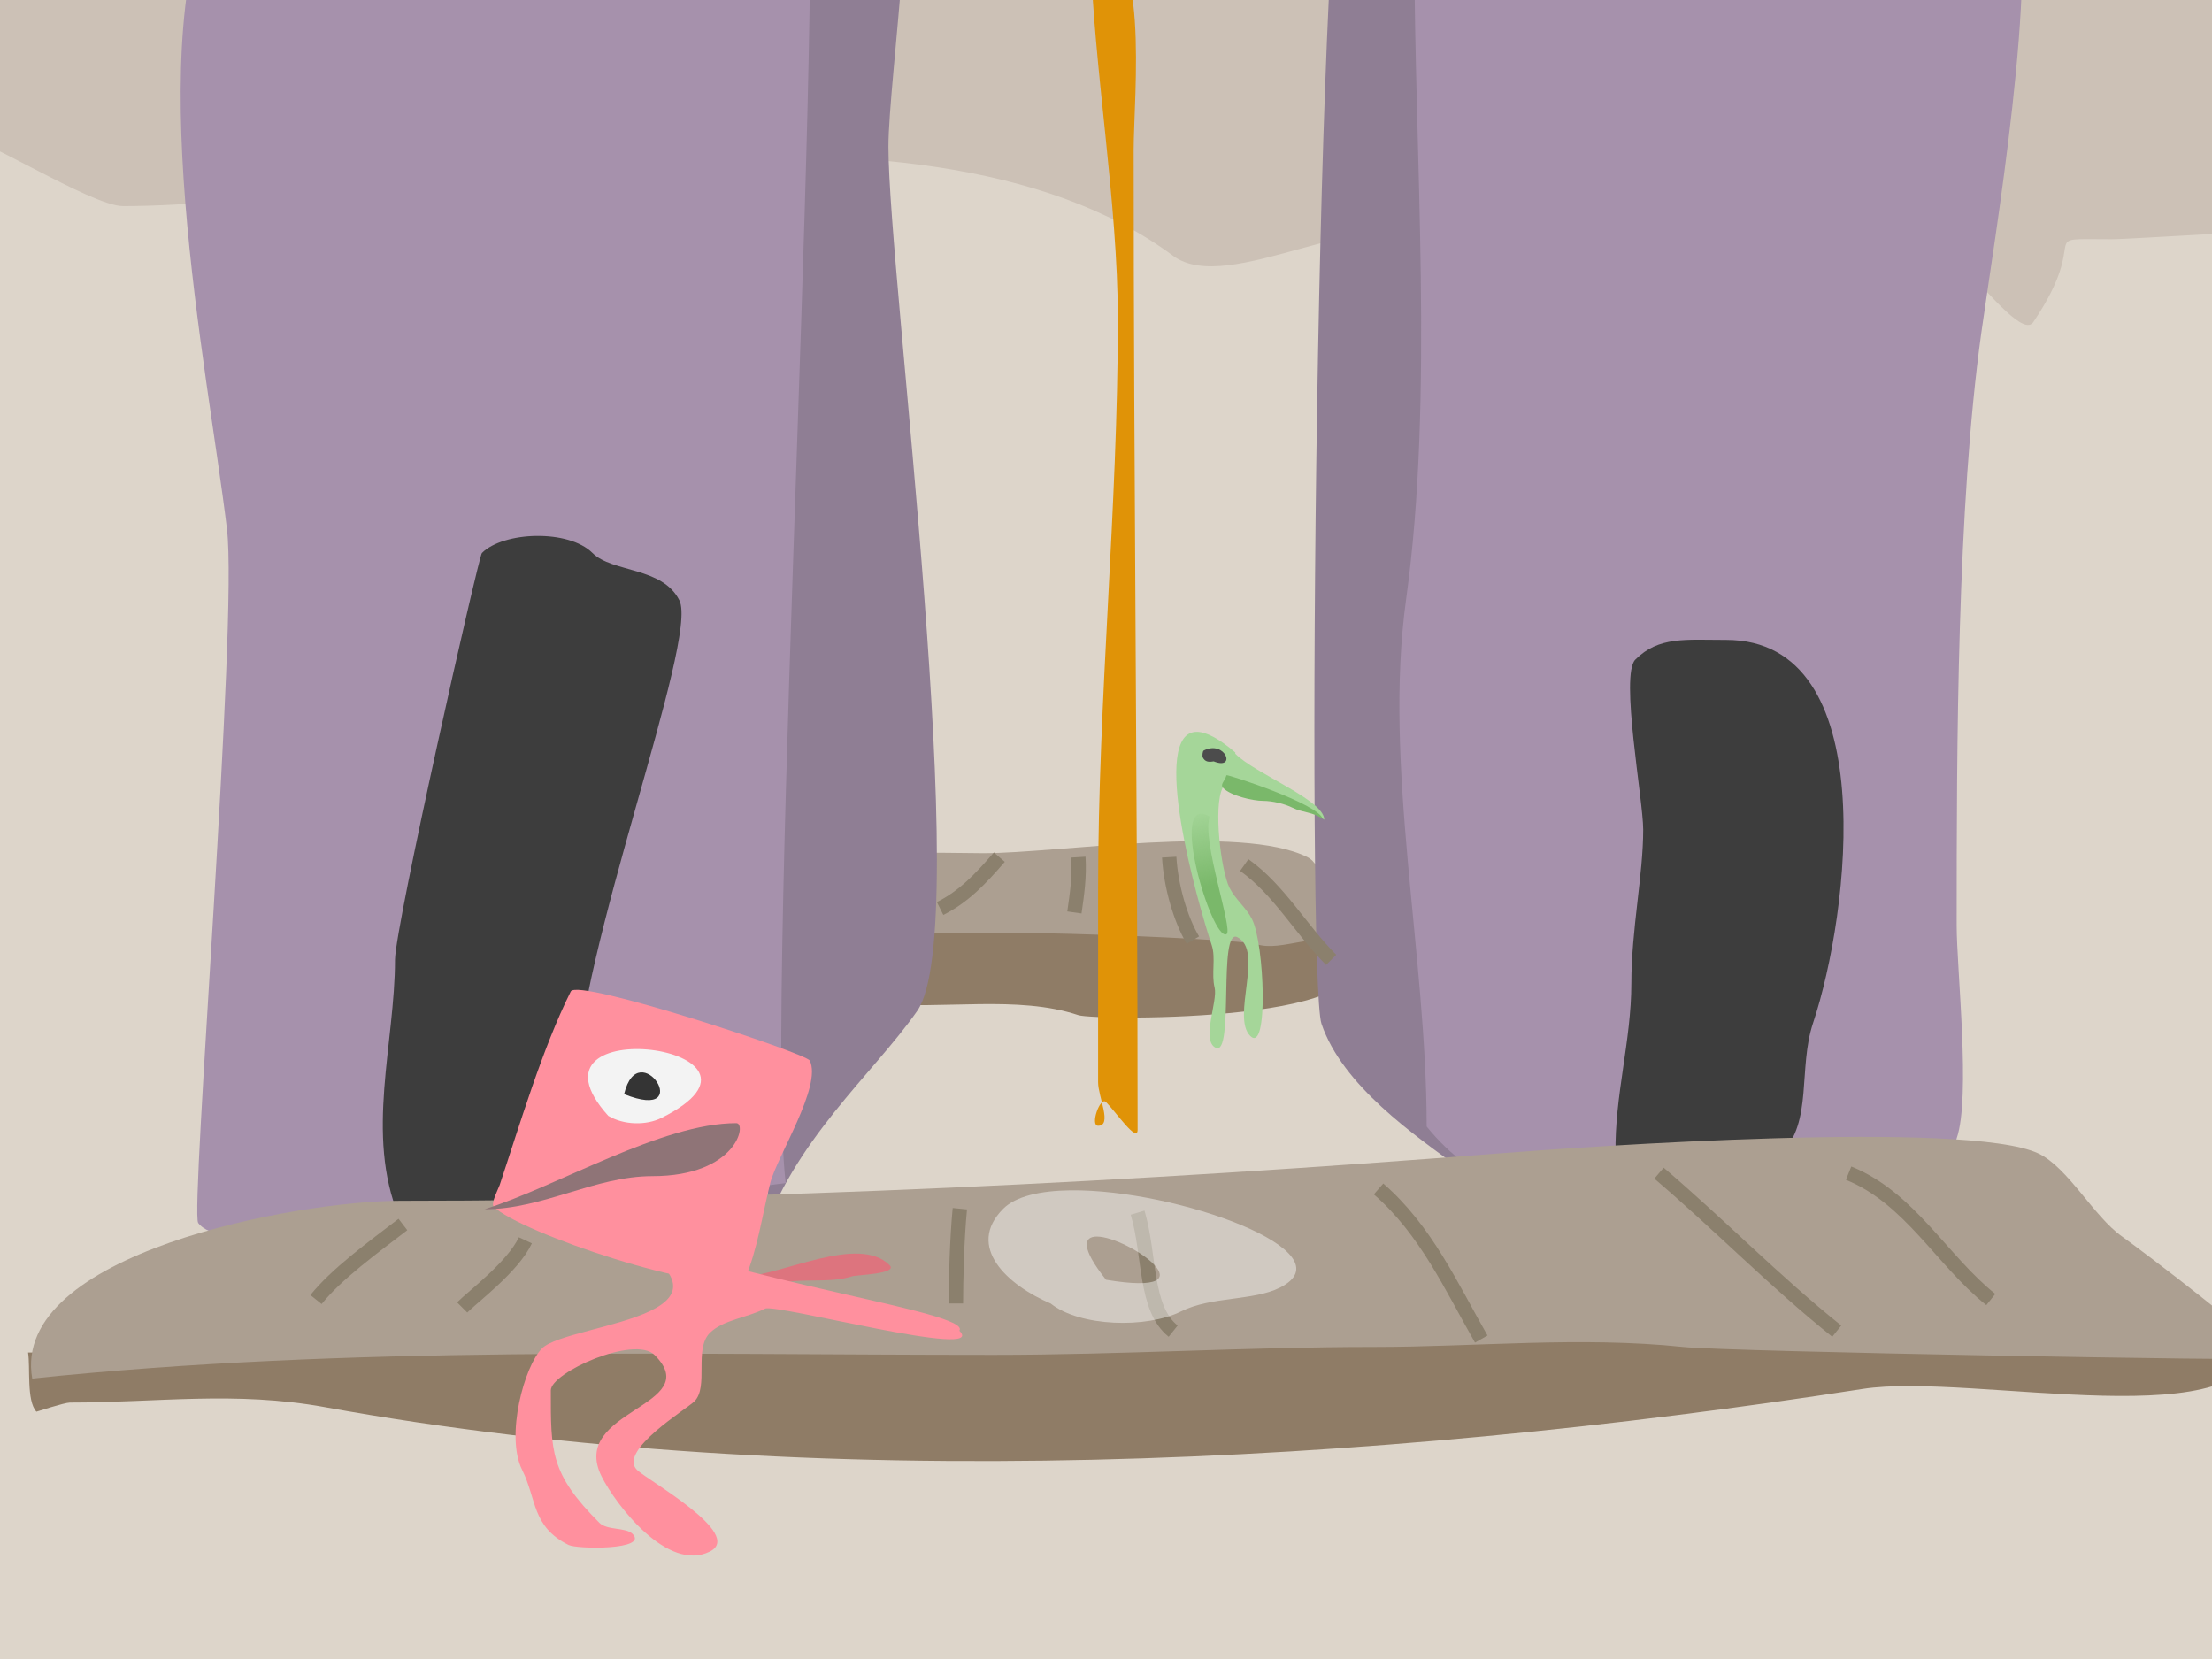 <?xml version="1.0" encoding="UTF-8" standalone="no"?>
<!-- Created with Inkscape (http://www.inkscape.org/) -->

<svg
   xmlns:dc="http://purl.org/dc/elements/1.1/"
   xmlns:cc="http://creativecommons.org/ns#"
   xmlns:rdf="http://www.w3.org/1999/02/22-rdf-syntax-ns#"
   xmlns:svg="http://www.w3.org/2000/svg"
   xmlns="http://www.w3.org/2000/svg"
   xmlns:xlink="http://www.w3.org/1999/xlink"
   xmlns:sodipodi="http://sodipodi.sourceforge.net/DTD/sodipodi-0.dtd"
   xmlns:inkscape="http://www.inkscape.org/namespaces/inkscape"
   width="800"
   height="600"
   id="svg2"
   version="1.1"
   inkscape:version="0.48.4 r9939"
   sodipodi:docname="ug_1.svg"
   inkscape:export-filename="C:\Users\matthew\Desktop\ug_2.png"
   inkscape:export-xdpi="90"
   inkscape:export-ydpi="90">
  <rect width="100%" height="100%" fill="#333333" stroke="none"/>
  <defs
     id="defs4">
    <linearGradient
       inkscape:collect="always"
       id="linearGradient4228">
      <stop
         style="stop-color:#7ab86a;stop-opacity:1;"
         offset="0"
         id="stop4230" />
      <stop
         style="stop-color:#7ab86a;stop-opacity:0;"
         offset="1"
         id="stop4232" />
    </linearGradient>
    <linearGradient
       inkscape:collect="always"
       id="linearGradient4027">
      <stop
         style="stop-color:#7ab76b;stop-opacity:1;"
         offset="0"
         id="stop4029" />
      <stop
         style="stop-color:#7ab76b;stop-opacity:0;"
         offset="1"
         id="stop4031" />
    </linearGradient>
    <linearGradient
       id="linearGradient3923">
      <stop
         style="stop-color:#9bb7ec;stop-opacity:1;"
         offset="0"
         id="stop3925" />
      <stop
         style="stop-color:#88a0cd;stop-opacity:1;"
         offset="1"
         id="stop3927" />
    </linearGradient>
    <linearGradient
       id="linearGradient3781">
      <stop
         style="stop-color:#dbcdff;stop-opacity:1;"
         offset="0"
         id="stop3783" />
      <stop
         style="stop-color:#ffd2f0;stop-opacity:1;"
         offset="1"
         id="stop3785" />
    </linearGradient>
    <linearGradient
       inkscape:collect="always"
       xlink:href="#linearGradient4228"
       id="linearGradient4248"
       gradientUnits="userSpaceOnUse"
       x1="1069.056"
       y1="320.05"
       x2="1063.737"
       y2="292.193" />
    <linearGradient
       inkscape:collect="always"
       xlink:href="#linearGradient4027"
       id="linearGradient4250"
       gradientUnits="userSpaceOnUse"
       gradientTransform="translate(540,452.362)"
       x1="427.496"
       y1="315.964"
       x2="425.945"
       y2="294.535" />
  </defs>
  <sodipodi:namedview
     id="base"
     pagecolor="#ffffff"
     bordercolor="#666666"
     borderopacity="1.0"
     inkscape:pageopacity="0.0"
     inkscape:pageshadow="2"
     inkscape:zoom="0.49497475"
     inkscape:cx="570.01443"
     inkscape:cy="276.62728"
     inkscape:document-units="px"
     inkscape:current-layer="layer1"
     showgrid="false"
     inkscape:window-width="1366"
     inkscape:window-height="706"
     inkscape:window-x="-8"
     inkscape:window-y="-8"
     inkscape:window-maximized="1" />
  <g
     inkscape:label="Layer 1"
     inkscape:groupmode="layer"
     id="layer1"
     transform="translate(0,-452.362)">
    <rect
       style="fill:#ccc1b6;fill-opacity:1;stroke:none"
       id="rect4013"
       width="854.589"
       height="234.355"
       x="-16.162"
       y="428.088" />
    <path
       style="fill:#ddd5ca;fill-opacity:1;stroke:none"
       d="m -10.093,1089.995 c -3.728,-155.49 -46.006,-319.534 -14.142,-461.254 5.945,-26.442 0.868,-109.113 12.122,-125.796 2.306,-3.418 45.02,23.961 56.567,23.961 95.658,0 286.259,-51.376 379.809,17.971 20.197,14.972 70.53,-20.056 98.993,-5.99 33.714,16.661 116.307,-1.925 151.52,-14.976 17.349,-6.43 54.058,54.638 60.608,44.927 21.865,-32.417 -0.608,-29.952 28.284,-29.952 7.706,0 72.729,-4.514 72.729,-2.995 0,49.495 31.679,83.154 36.365,131.787 2.714,28.169 -20.667,411.025 -32.324,428.307 -23.723,35.171 -229.201,29.331 -268.695,20.966 -76.36,-16.172 -188.593,-33.77 -264.654,-14.976 -46.538,11.499 -110.548,24.937 -157.58,14.976 -42.199,-8.938 -121.376,-49.625 -159.601,-26.956 z"
       id="path4011"
       inkscape:connector-curvature="0" />
    <path
       style="fill:#ac9f91;stroke:none;stroke-width:1px;stroke-linecap:butt;stroke-linejoin:miter;stroke-opacity:1;fill-opacity:1"
       d="M 338.571,351.429 C 357.1,346.198 375.549,350 394.286,350 c 11.429,0 22.857,0 34.286,0 29.907,0 65.89,4.636 52.857,-21.429 -2.119,-4.238 -2.813,-15.692 -8.571,-18.571 -24.142,-12.071 -89.979,-1.429 -117.143,-1.429 -3.72,0 -26.73,-0.413 -27.143,0 -2.509,2.509 0.061,15.593 -1.429,18.571 -1.378,2.756 -12.455,21.831 -10,24.286 0.489,0.489 16.574,0 21.429,0 z"
       id="path3979"
       inkscape:connector-curvature="0"
       transform="translate(0,452.362)" />
    <path
       style="fill:#8f7c66;stroke:none;stroke-width:1px;stroke-linecap:butt;stroke-linejoin:miter;stroke-opacity:1;fill-opacity:1"
       d="m 317.143,362.857 c 23.716,2.413 50.859,-3.047 72.857,4.286 6.199,2.066 121.23,2.659 94.286,-24.286 -7.079,-7.079 -20.502,1.737 -30,-1.429 C 448.613,339.538 326.031,333.969 320,340 c -4.918,4.918 -4.135,15.187 -2.857,22.857 z"
       id="path3981"
       inkscape:connector-curvature="0"
       transform="translate(0,452.362)" />
    <path
       style="fill:#8f7e94;fill-opacity:1;stroke:none"
       d="m 275.247,900.934 c 11.329,-35.823 40.48,-60.059 56.466,-82.937 20.739,-29.68 -10.402,-265.402 -10.402,-312.608 0,-23.728 12.83,-111.361 2.972,-125.468 -10.372,-14.844 -29.973,3.371 -43.092,12.759 -7.959,5.695 -2.972,72.677 -2.972,85.063 0,92.271 -10.402,187.046 -10.402,278.583 0,39.773 16.326,112.779 7.43,144.608 z"
       id="path3969"
       inkscape:connector-curvature="0" />
    <path
       style="fill:#8f7e94;fill-opacity:1;stroke:none"
       d="m 528.452,875.219 c -17.003,-12.343 -42.945,-30.243 -50.522,-52.591 -5.487,-16.184 -2.201,-428.435 10.402,-447.02 6.367,-9.39 44.578,42.953 44.578,56.973 0,33.201 -1.57,431.99 -4.458,442.637 z"
       id="path3971"
       inkscape:connector-curvature="0" />
    <path
       style="fill:#a691ac;fill-opacity:1;stroke:none"
       d="m 284.163,880.251 c -30.23,3.383 -198.306,34.044 -212.489,14.403 -2.936,-4.065 14.47,-217.224 10.402,-251.026 -7.04,-58.489 -32.115,-178.701 -2.972,-232.507 52.136,-96.258 155.597,-105.527 211.004,-28.806 11.174,15.472 -13.986,431.122 -5.944,497.936 z"
       id="path3975"
       inkscape:connector-curvature="0" />
    <path
       style="fill:#a691ac;fill-opacity:1;stroke:none"
       d="m 515.97,859.788 c 35.091,43.381 98.737,32.138 147.108,32.138 13.373,0 53.494,0 40.12,0 -1.18,0 1.609,-19.638 4.458,-27.853 5.162,-14.885 0,-61.152 0,-77.131 0,-65.131 0.143,-151.005 8.916,-214.252 4.348,-31.347 21.573,-132.76 11.888,-160.689 -6.856,-19.772 -78.39,0.105 -93.614,-4.285 -32.898,-9.487 -81.196,-0.688 -109.96,-21.425 -1.679,-1.211 -11.343,-5.07 -13.373,-2.143 -2.413,3.48 0,43.056 0,49.278 0,75.465 7.201,162.338 -2.972,235.677 -8.328,60.04 7.43,128.478 7.43,190.684 z"
       id="path3977"
       inkscape:connector-curvature="0" />
    <path
       style="fill:#3d3d3d;stroke:none;stroke-width:1px;stroke-linecap:butt;stroke-linejoin:miter;stroke-opacity:1;fill-opacity:1"
       d="M 584.286,417.143 C 583.908,396.33 590,376.32 590,355.714 c 0,-19.641 4.286,-39.135 4.286,-55.714 0,-10.609 -8.417,-55.869 -2.857,-61.429 8.47,-8.47 18.12,-7.143 32.857,-7.143 56.63,0 44.69,98.787 31.429,138.571 -5.448,16.343 -0.043,35.757 -11.429,47.143 -11.45,11.45 -46.37,0 -60,0 z"
       id="path3985"
       inkscape:connector-curvature="0"
       transform="translate(0,452.362)" />
    <path
       style="fill:#3d3d3d;fill-opacity:1;stroke:none"
       d="m 144.286,892.362 c -12.255,-29.638 -1.429,-62.764 -1.429,-92.857 0,-12.018 30.243,-145.958 31.429,-147.143 7.795,-7.795 31.332,-8.668 40,0 7.151,7.151 25.323,4.932 31.429,17.143 7.081,14.161 -37.143,128.653 -37.143,174.286 0,7.23 0.803,40.625 -4.286,45.714 -8.238,8.238 -46.652,2.857 -60,2.857 z"
       id="path3987"
       inkscape:connector-curvature="0" />
    <path
       style="fill:#8f7c66;fill-opacity:1;stroke:none"
       d="m 10.144,941.518 c 0.873,5.299 -0.632,17.42 3.023,21.4 0.019,0.021 10.19,-3.292 12.092,-3.292 31.618,0 59.746,-4.245 92.201,1.646 176.563,32.049 379.645,20.889 556.228,-6.585 39.834,-6.198 143.591,19.336 143.591,-19.754"
       id="path3963"
       inkscape:connector-curvature="0" />
    <path
       style="fill:#ac9f91;fill-opacity:1;stroke:none"
       d="m 11.655,950.934 c 114.545,-11.963 231.63,-8.571 347.643,-8.571 45.809,0 91.801,-2.857 137.546,-2.857 37.173,0 74.752,-3.896 111.85,0 16.692,1.753 211.19,5.077 211.608,4.286 1.825,-3.449 -46.746,-39.922 -52.902,-44.286 -10.263,-7.275 -19.461,-24.911 -30.23,-30 -25.652,-12.122 -163.795,-2.456 -194.982,0 -130.066,10.244 -267.494,17.143 -397.522,17.143 -36.888,0 -141.004,18.956 -133.011,64.286 z"
       id="path3961"
       inkscape:connector-curvature="0" />
    <path
       style="fill:none;stroke:#8b806d;stroke-width:5.2;stroke-linecap:butt;stroke-linejoin:miter;stroke-miterlimit:4;stroke-opacity:1;stroke-dasharray:none"
       d="m 145.714,895.219 c -10.932,8.375 -24.077,17.954 -31.429,27.143"
       id="path3989"
       inkscape:connector-curvature="0" />
    <path
       style="fill:none;stroke:#8b806d;stroke-width:5.2;stroke-linecap:butt;stroke-linejoin:miter;stroke-miterlimit:4;stroke-opacity:1;stroke-dasharray:none"
       d="m 190,900.934 c -4.413,9.506 -18.84,20.268 -22.857,24.286"
       id="path3991"
       inkscape:connector-curvature="0" />
    <path
       style="fill:none;stroke:#8b806d;stroke-width:5.2;stroke-linecap:butt;stroke-linejoin:miter;stroke-miterlimit:4;stroke-opacity:1;stroke-dasharray:none"
       d="m 347.143,889.505 c -1.074,10.969 -1.429,25.972 -1.429,34.286"
       id="path3993"
       inkscape:connector-curvature="0" />
    <path
       style="fill:none;stroke:#8b806d;stroke-width:5.2;stroke-linecap:butt;stroke-linejoin:miter;stroke-opacity:1;stroke-miterlimit:4;stroke-dasharray:none"
       d="m 411.429,438.571 c 4.606,15.551 2.459,34.539 12.857,42.857"
       id="path3995"
       inkscape:connector-curvature="0"
       transform="translate(0,452.362)" />
    <path
       style="fill:none;stroke:#8b806d;stroke-width:5.2;stroke-linecap:butt;stroke-linejoin:miter;stroke-opacity:1;stroke-miterlimit:4;stroke-dasharray:none"
       d="m 498.571,430 c 17.14,14.874 26.261,35.242 37.143,54.286"
       id="path3997"
       inkscape:connector-curvature="0"
       transform="translate(0,452.362)" />
    <path
       style="fill:none;stroke:#8b806d;stroke-width:5.2;stroke-linecap:butt;stroke-linejoin:miter;stroke-opacity:1;stroke-miterlimit:4;stroke-dasharray:none"
       d="m 600,424.286 c 22.064,18.811 41.869,39.209 64.286,57.143"
       id="path3999"
       inkscape:connector-curvature="0"
       transform="translate(0,452.362)" />
    <path
       style="fill:none;stroke:#8b806d;stroke-width:5.2;stroke-linecap:butt;stroke-linejoin:miter;stroke-opacity:1;stroke-miterlimit:4;stroke-dasharray:none"
       d="M 668.571,424.286 C 690.775,433.3 702.217,455.773 720,470"
       id="path4001"
       inkscape:connector-curvature="0"
       transform="translate(0,452.362)" />
    <path
       style="fill:none;stroke:#8b806d;stroke-width:5.2;stroke-linecap:butt;stroke-linejoin:miter;stroke-opacity:1;stroke-miterlimit:4;stroke-dasharray:none"
       d="M 361.429,310 C 354.565,317.933 348.512,324.316 340,328.571"
       id="path4003"
       inkscape:connector-curvature="0"
       transform="translate(0,452.362)" />
    <path
       style="fill:none;stroke:#8b806d;stroke-width:5.2;stroke-linecap:butt;stroke-linejoin:miter;stroke-opacity:1;stroke-miterlimit:4;stroke-dasharray:none"
       d="m 390,310 c 0.449,7.284 -0.469,13.281 -1.429,20"
       id="path4005"
       inkscape:connector-curvature="0"
       transform="translate(0,452.362)" />
    <path
       style="fill:none;stroke:#8b806d;stroke-width:5.2;stroke-linecap:butt;stroke-linejoin:miter;stroke-miterlimit:4;stroke-opacity:1;stroke-dasharray:none"
       d="m 422.857,762.362 c 0.62,10.658 4.172,22.667 8.571,30"
       id="path4007"
       inkscape:connector-curvature="0" />
    <path
       style="fill:none;stroke:#8b806d;stroke-width:5.2;stroke-linecap:butt;stroke-linejoin:miter;stroke-opacity:1;stroke-miterlimit:4;stroke-dasharray:none"
       d="m 450,312.857 c 12.643,8.978 20.415,23.272 31.429,34.286"
       id="path4009"
       inkscape:connector-curvature="0"
       transform="translate(0,452.362)" />
    <g
       id="g4264"
       transform="translate(600,0)">
      <path
         transform="translate(0,452.362)"
         inkscape:connector-curvature="0"
         id="path3983"
         d="m 397.143,-15.714 c -11.458,45.148 7.143,85.198 7.143,130 0,28.342 -5.714,60.505 -5.714,91.429 0,31.644 -7.143,61.929 -7.143,91.429 0,23.714 4.286,41.253 4.286,64.286 0,12.927 5.595,33.096 0,44.286 -0.878,1.756 -1.429,7.678 -1.429,5.714 0,-11.515 20.838,0 18.571,0 -5.408,0 -7.143,-66.317 -7.143,-75.714 0,-27.774 -3.819,-53.79 8.571,-78.571 2.847,-5.693 -7.143,-174.623 -7.143,-192.857 0,-14.451 4.329,-74.268 -10,-80 z"
         style="fill:#e09307;fill-opacity:1;stroke:none" />
      <path
         id="path4101"
         transform="translate(0,452.362)"
         d="m 411.219,434.656 c -30.46,0.422 -65.266,5.844 -58.375,19.625 5.106,10.213 26.259,16.943 38.594,18.562 8.257,1.376 15.926,1.438 24.281,1.438 24.696,0 76.078,-15.539 35.719,-35.719 -5.221,-2.61 -21.943,-4.159 -40.219,-3.906 z m -9.594,11.312 c 16.457,-0.475 37.874,27.75 1.781,13.312 -2.921,1.039 -15.564,0.191 -12.375,-6.188 2.517,-5.034 6.399,-7.004 10.594,-7.125 z"
         style="opacity:0.407;fill:#ffffff;fill-opacity:1;stroke:none"
         inkscape:connector-curvature="0" />
    </g>
    <g
       id="g4152"
       inkscape:export-filename="C:\Users\matthew\Desktop\dude1.png"
       inkscape:export-xdpi="90"
       inkscape:export-ydpi="90">
      <path
         inkscape:connector-curvature="0"
         id="path4150"
         d="m 269.286,915.219 c 4.692,-10.895 6.352,-23.264 9.286,-35 2.377,-9.506 18.859,-35.138 14.286,-44.286 -1.34,-2.68 -83.985,-29.888 -86.429,-25 -10.275,20.55 -18.524,48.428 -25.714,70 -0.456,1.367 -3.315,6.685 -2.143,7.857 9.325,9.325 76.643,32.057 90.714,26.429 z"
         style="fill:#ff909e;fill-opacity:1;stroke:none" />
      <path
         style="fill:#dd747e;fill-opacity:1;stroke:none"
         d="m 269.206,913.971 c 13.539,-0.382 41.291,-15.278 52.528,-4.041 3.18,3.18 -12.102,3.529 -13.637,4.041 -8.4,2.8 -19.263,0.192 -27.779,3.03 -3.316,1.105 -8.128,-0.482 -11.112,1.01 -1.536,0.768 -5.051,2.727 -5.051,1.01 0,-2.381 3.367,-3.367 5.051,-5.051 z"
         id="path4112"
         inkscape:connector-curvature="0" />
      <path
         style="fill:#ff909e;fill-opacity:1;stroke:none"
         d="m 215.988,894.501 c 67.893,34.412 -10.256,35.813 -19.967,45.524 -6.396,6.396 -13.302,31.7 -7.188,43.927 5.344,10.689 3.451,20.494 16.772,27.155 3.153,1.576 29.033,1.878 23.161,-3.993 -2.427,-2.427 -9.208,-1.222 -11.98,-3.993 -17.853,-17.853 -17.571,-25.8 -17.571,-47.92 0,-6.438 30.267,-20.049 37.537,-12.779 18.631,18.631 -31.242,19.779 -19.168,43.927 5.067,10.134 23.851,34.797 39.135,27.155 12.609,-6.304 -22.64,-25.834 -26.356,-29.551 -6.939,-6.939 17.981,-21.975 20.765,-24.759 5.3,-5.3 -0.225,-18.943 5.591,-24.759 4.68,-4.68 13.316,-5.46 19.967,-8.785 3.859,-1.929 80.942,18.646 70.283,7.987 4.686,-6.977 -81.119,-17.401 -130.982,-39.135 z"
         id="path4116"
         inkscape:connector-curvature="0"
         sodipodi:nodetypes="cssssssssssssscc" />
      <path
         style="fill:#8f7477;fill-opacity:1;stroke:none"
         d="m 175.256,889.709 c 26.605,-8.392 64.096,-31.148 91.048,-31.148 3.89,0 0.16,19.168 -30.349,19.168 -20.849,0 -39.471,11.98 -60.699,11.98 z"
         id="path4118"
         inkscape:connector-curvature="0" />
      <path
         inkscape:connector-curvature="0"
         id="path4144"
         d="m 220,855.934 c -35.164,-39.017 70.341,-24.813 19.286,0.714 -5.712,2.856 -13.807,2.573 -19.286,-0.714 z"
         style="fill:#f3f3f3;fill-opacity:1;stroke:none" />
      <path
         inkscape:connector-curvature="0"
         id="path4146"
         d="m 225.714,848.076 c 5.31,-22.151 26.422,10.569 0,0 z"
         style="fill:#343434;fill-opacity:1;stroke:none" />
    </g>
    <g
       id="g4172"
       transform="translate(200,0)"
       inkscape:export-filename="C:\Users\matthew\Desktop\dude2.png"
       inkscape:export-xdpi="90"
       inkscape:export-ydpi="90">
      <path
         transform="translate(0,452.362)"
         inkscape:connector-curvature="0"
         id="path4148"
         d="m -332.143,460 c -0.051,-14.196 12.78,-24.767 17.143,-37.857 1.257,-3.771 12.627,-28.801 9.286,-32.143 -5.68,-5.68 -80.184,-36.959 -82.143,-35 -15.931,15.931 -23.062,46.021 -35.714,65 -1.332,1.998 -5.516,6.111 -4.286,8.571 1.759,3.519 13.811,5.16 17.857,7.857 22.683,15.122 48.813,35.189 77.857,23.571 z"
         style="fill:#ff909e;fill-opacity:1;stroke:none" />
      <path
         transform="translate(0,452.362)"
         inkscape:connector-curvature="0"
         id="path4138"
         d="m -427.143,429.286 c 19.86,2.622 73.789,-32.64 87.857,-18.571 16.238,16.238 -78.998,20.048 -87.857,18.571 z"
         style="fill:#8f7477;fill-opacity:1;stroke:none" />
      <path
         inkscape:connector-curvature="0"
         id="path4140"
         d="m -382.857,856.648 c -5.609,-0.515 -12.427,-12.573 -7.143,-17.857 24.959,-24.959 47.966,17.857 7.143,17.857 z"
         style="fill:#f3f3f3;fill-opacity:1;stroke:none" />
      <path
         transform="translate(0,452.362)"
         inkscape:connector-curvature="0"
         id="path4142"
         d="m -381.429,392.857 c 0.803,-25.938 22.268,17.815 0,0 z"
         style="fill:#343434;fill-opacity:1;stroke:none" />
      <path
         inkscape:connector-curvature="0"
         id="path4170"
         d="m -340,912.362 c 6.168,-0.79 11.834,-2.565 17.857,-4.286 5.453,-1.558 10.995,-2.927 16.429,-4.286 63.563,-15.891 -24.971,31.859 -34.286,8.571 z"
         style="fill:#dd747e;fill-opacity:1;stroke:none" />
      <path
         inkscape:connector-curvature="0"
         id="path4168"
         d="m -355.714,907.362 c -6.372,40.301 -80.107,14.68 -55.714,87.857 2.773,8.319 22.758,22.55 30.714,18.571 9.096,-4.548 -51.981,-56.647 4.286,-70.714 36.719,-9.18 -5.272,43.3 7.857,56.429 3.621,3.621 16.516,19.912 24.286,12.143 9.501,-9.501 -11.903,-19.519 -15,-25.714 -3.355,-6.711 6.776,-17.123 9.286,-22.143 2.43,-4.86 0.306,-23.877 2.143,-25.714 16.214,-16.214 25.629,-4.286 47.857,-4.286 1.595,0 56.565,5.851 47.857,-2.857 -9.037,-9.037 -35.891,-1.726 -50,-6.429 -18.949,-6.316 -34.748,-17.143 -53.571,-17.143 z"
         style="fill:#ff909e;fill-opacity:1;stroke:none" />
    </g>
    <g
       id="g4236"
       transform="translate(10,0)">
      <path
         sodipodi:nodetypes="csscsssssc"
         inkscape:connector-curvature="0"
         id="path4017"
         d="m 971.291,720.378 c 3.662,1.026 3.709,3.509 3.709,1.984 0,-0.278 34.193,26.429 33.571,26.429 -5.794,0 -33.657,-12.765 -35,-13.571 -8.218,22.784 2.448,43.162 14.286,55 7.92,7.92 -3.498,41.502 -6.429,38.571 -0.577,-0.577 -0.551,-42.306 -5,-37.857 -2.027,2.027 -1.439,51.407 -7.857,38.571 -5.245,-10.491 6.074,-27.138 0.714,-37.857 -7.35,-14.7 -31.179,-91.181 2.005,-71.27 z"
         style="fill:#a5d699;fill-opacity:1;stroke:none" />
      <path
         inkscape:connector-curvature="0"
         id="path4019"
         d="m 1007.701,748.811 c -5.348,-2.276 -34.598,-16.181 -34.598,-19.445 0,-2.359 0.64,4.745 0.253,7.071"
         style="fill:#7ab76b;fill-opacity:1;stroke:none" />
      <path
         inkscape:connector-curvature="0"
         id="path4021"
         d="m 962.496,749.064 c 0.478,3.129 3.562,46.946 10.607,39.901 3.761,-3.761 -3.619,-18.939 -5.051,-23.234 -1.607,-4.82 -0.314,-12.306 -1.515,-15.91"
         style="fill:url(#linearGradient4250);fill-opacity:1;stroke:none" />
      <path
         inkscape:connector-curvature="0"
         id="path4212"
         d="m 968.929,728.076 c -13.143,-8.254 13,-4.893 4.643,-0.714 -1.852,0.926 -1.897,1.172 -4.643,0.714 z"
         style="fill:#4c4c4c;fill-opacity:1;stroke:none" />
    </g>
    <g
       id="g4242"
       transform="translate(-630,0)">
      <path
         transform="translate(0,452.362)"
         id="path4204"
         d="m 1063.062,264.688 c -17.625,-0.545 0.032,61.721 5.156,77.094 1.565,4.695 -0.169,10.449 1.062,15.375 1.233,4.931 -4.969,19.109 0.375,21.781 6.817,3.408 0.771,-43.536 7.844,-40 9.723,4.861 -2.24,28.823 4.656,35.719 6.698,6.698 5.129,-33.274 0.688,-42.156 -2.154,-4.307 -6.048,-7.159 -8.188,-11.438 -3.055,-6.111 -5.89,-29.282 -2.5,-36.062 0.142,-0.283 0.336,-0.725 0.5,-1.062 6.096,2.429 17.389,3.703 19.125,4.281 4.877,1.626 11.063,2.501 15,6.438 0.118,0.118 2.156,1.92 2.156,1.781 0,-7.12 -24.955,-16.532 -32.188,-23.844 0.012,-0.151 0.031,-0.299 0.031,-0.438 -5.987,-5.107 -10.455,-7.368 -13.719,-7.469 z"
         style="fill:#a5d699;fill-opacity:1;stroke:none"
         inkscape:connector-curvature="0" />
      <path
         transform="translate(0,452.362)"
         inkscape:connector-curvature="0"
         id="path4202"
         d="m 1067.5,295.357 c -3.015,8.492 8.667,41.202 6.071,42.5 -5.31,2.655 -21.537,-51.779 -6.071,-42.5 z"
         style="fill:url(#linearGradient4248);fill-opacity:1;stroke:none" />
      <path
         transform="translate(0,452.362)"
         inkscape:connector-curvature="0"
         id="path4214"
         d="m 1068.929,275.357 c -1.734,0.316 -3.1,0.229 -3.929,-1.429 -0.229,-0.457 -0.104,-2.269 0.357,-2.5 7.82,-3.91 11.967,7.287 3.571,3.929 z"
         style="fill:#4c4c4c;fill-opacity:1;stroke:none" />
      <path
         sodipodi:nodetypes="cssscc"
         transform="translate(0,452.362)"
         inkscape:connector-curvature="0"
         id="path4225"
         d="m 1108.393,296.25 c -3.342,-2.614 -7.336,-2.329 -10.893,-4.107 -2.798,-1.399 -7.21,-2.5 -10.714,-2.5 -3.652,0 -11.636,-1.845 -14.335,-4.594 -1.351,-1.377 0.451,-2.355 1.121,-4.691 0.351,-0.351 33.637,10.432 34.822,15.893 z"
         style="fill:#7ab86a;fill-opacity:1;stroke:none" />
    </g>
    <g
       id="g4260">
      <path
         transform="translate(0,452.362)"
         inkscape:connector-curvature="0"
         id="path4252"
         d="m 394.286,-18.571 c 1.326,44.043 10,91.216 10,134.286 0,68.409 -7.143,135.911 -7.143,205.714 0,23.333 0,46.667 0,70 0,5.238 5.238,15.714 0,15.714 -3.012,0 0.728,-10.701 2.857,-8.571 3.579,3.579 11.429,15.062 11.429,10 C 411.429,294.67 410,171.636 410,54.286 c 0,-18.845 6.332,-81.676 -15.714,-72.857 z"
         style="fill:#e09307;fill-opacity:1;stroke:none" />
      <path
         inkscape:connector-curvature="0"
         id="path4254"
         d="m 387.094,882.862 c -10.804,0.136 -19.718,2.124 -24.25,6.656 -13.715,13.715 1.552,27.676 17.156,34.281 10.512,8.41 34.681,9.082 47.156,2.844 10.918,-5.459 26.096,-3.767 35.688,-8.562 25.631,-12.815 -37.166,-35.704 -75.75,-35.219 z m 9.625,16.719 c 11.4,0.047 43.043,22.252 3.281,15.625 -9.306,-11.723 -8.095,-15.645 -3.281,-15.625 z"
         style="opacity:0.438;fill:#ffffff;fill-opacity:1;stroke:none" />
    </g>
  </g>
</svg>
